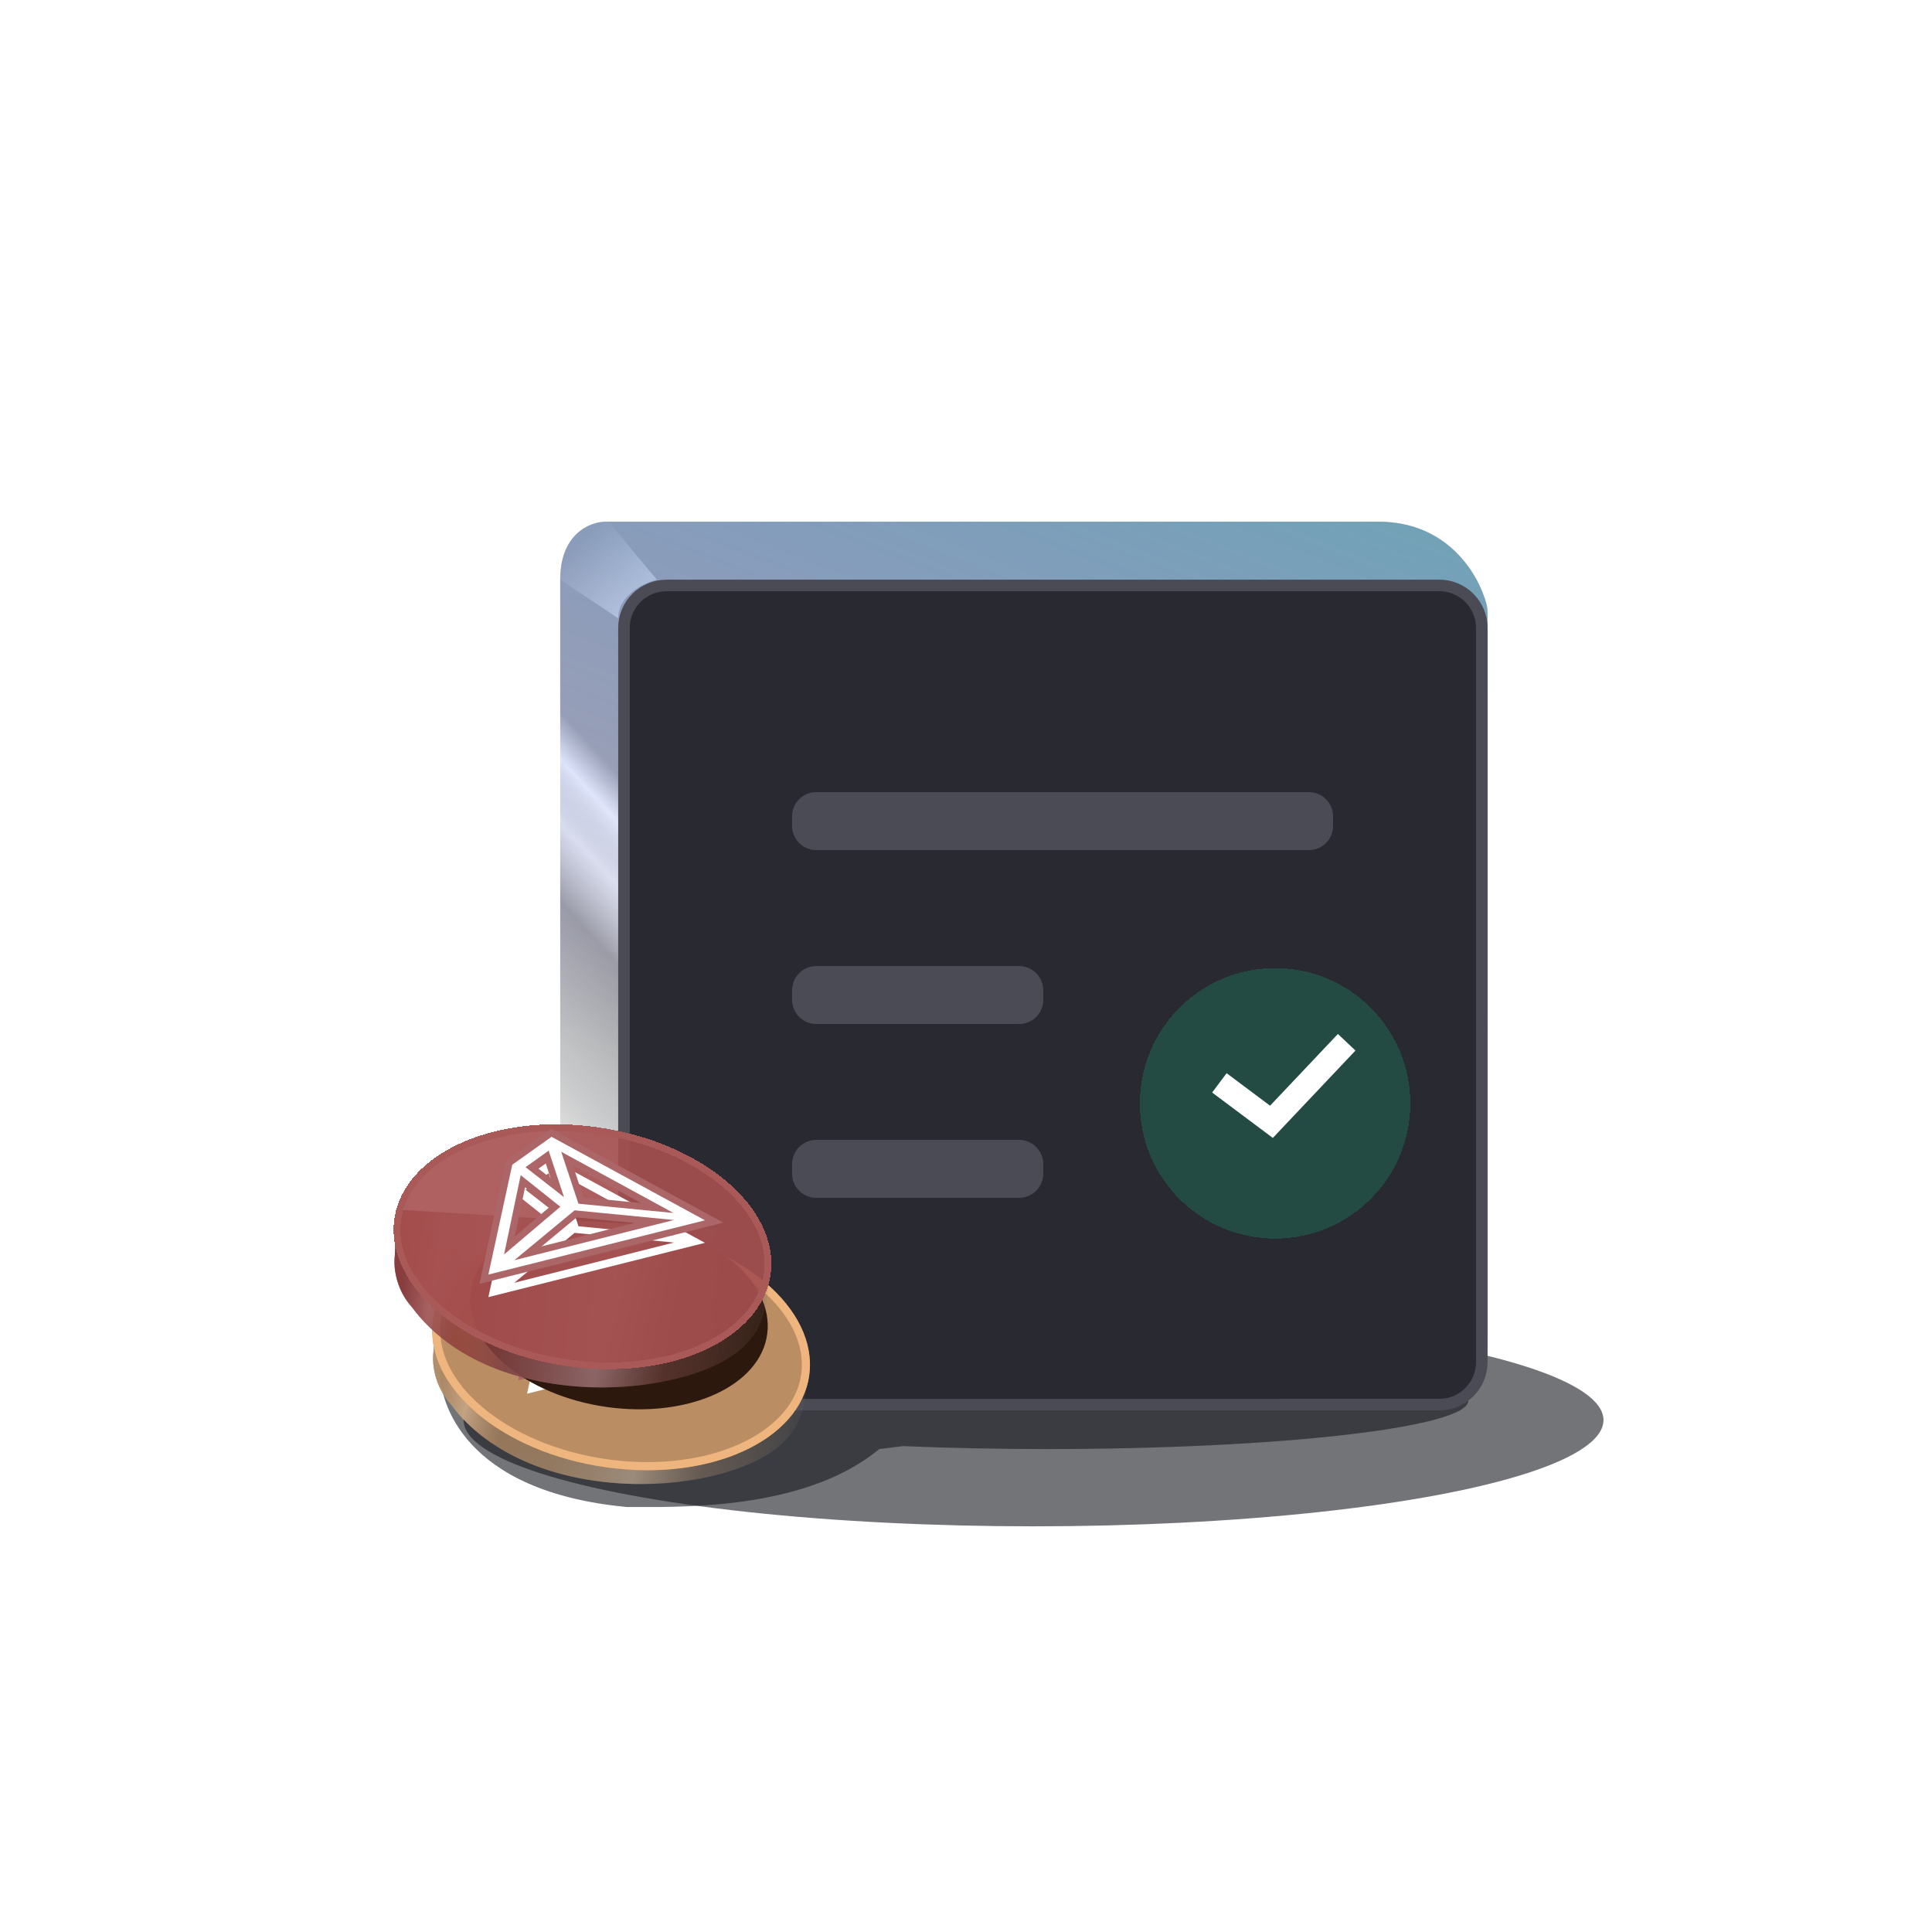 <svg width="80" height="80" viewBox="0 0 80 80" fill="none" xmlns="http://www.w3.org/2000/svg">
<circle cx="40" cy="40" r="40" fill="white" fill-opacity="0.04"/>
<g filter="url(#filter0_f_889_463)">
<ellipse cx="42.797" cy="58.802" rx="23.6" ry="4.4" fill="#17181F" fill-opacity="0.6"/>
</g>
<g filter="url(#filter1_f_889_463)">
<path fill-rule="evenodd" clip-rule="evenodd" d="M43.378 60.002C52.999 60.002 60.798 59.106 60.798 58.002C60.798 56.897 52.999 56.002 43.378 56.002C36.645 56.002 30.804 56.441 27.904 57.083L18.217 56.802C18.217 58.002 19.145 61.762 25.958 62.402C26.073 62.402 26.196 62.402 26.326 62.403C28.685 62.411 33.475 62.428 36.41 60.002C36.715 59.964 37.042 59.923 37.389 59.881C39.256 59.959 41.274 60.002 43.378 60.002Z" fill="#17181F" fill-opacity="0.6"/>
</g>
<path d="M57.08 21.602C59.932 21.602 61.208 23.752 61.549 24.999C61.585 25.132 61.597 25.269 61.597 25.406V55.58C61.597 58 60.025 58.465 59.111 58.395C59.011 58.387 58.912 58.378 58.811 58.378H26.962C24.251 58.378 23.323 56.246 23.197 55.18V24C23.197 22.081 24.452 21.602 25.08 21.602H57.08Z" fill="url(#paint0_linear_889_463)" fill-opacity="0.6"/>
<g filter="url(#filter2_f_889_463)">
<path d="M25.597 25.602C25.597 24.642 26.664 24.135 27.197 24.002L25.197 21.602C23.597 21.602 23.197 23.202 23.197 24.002L25.597 25.602Z" fill="url(#paint1_linear_889_463)" fill-opacity="0.6"/>
</g>
<path d="M57.08 21.602C59.932 21.602 61.208 23.752 61.549 24.999C61.585 25.132 61.597 25.269 61.597 25.406V55.58C61.597 58 60.025 58.465 59.111 58.395C59.011 58.387 58.912 58.378 58.811 58.378H26.962C24.251 58.378 23.323 56.246 23.197 55.18V24C23.197 22.081 24.452 21.602 25.08 21.602H57.08Z" fill="url(#paint2_linear_889_463)" fill-opacity="0.8"/>
<path d="M25.837 26.003C25.837 25.03 26.625 24.242 27.598 24.242L59.598 24.241C60.57 24.241 61.358 25.029 61.358 26.002V56.401C61.358 57.374 60.57 58.162 59.598 58.162L27.598 58.163C26.625 58.163 25.837 57.374 25.837 56.402V26.003Z" fill="#282931" stroke="#4A4B55" stroke-width="0.478"/>
<path d="M32.799 33.801C32.799 33.248 33.246 32.801 33.799 32.801H54.199C54.751 32.801 55.199 33.248 55.199 33.801V34.201C55.199 34.753 54.751 35.201 54.199 35.201H33.799C33.246 35.201 32.799 34.753 32.799 34.201V33.801Z" fill="#4A4B55"/>
<path d="M32.799 41.002C32.799 40.45 33.246 40.002 33.799 40.002H42.199C42.751 40.002 43.199 40.45 43.199 41.002V41.402C43.199 41.954 42.751 42.402 42.199 42.402H33.799C33.246 42.402 32.799 41.954 32.799 41.402V41.002Z" fill="#4A4B55"/>
<path d="M32.799 48.201C32.799 47.649 33.246 47.201 33.799 47.201H42.199C42.751 47.201 43.199 47.649 43.199 48.201V48.601C43.199 49.154 42.751 49.601 42.199 49.601H33.799C33.246 49.601 32.799 49.154 32.799 48.601V48.201Z" fill="#4A4B55"/>
<g filter="url(#filter3_bd_889_463)">
<circle cx="52.799" cy="44.803" r="5.6" fill="#216C58" fill-opacity="0.5" shape-rendering="crispEdges"/>
</g>
<path d="M50.492 44.839L52.648 46.452L55.763 43.158" stroke="white"/>
<g filter="url(#filter4_b_889_463)">
<path d="M17.949 55.99L18.01 54.088L33.193 55.018C33.193 55.018 33.699 56.066 33.31 58.023C33.23 58.428 33.106 59.03 32.479 59.679C30.283 61.949 21.973 62.618 18.661 58.136C17.951 57.35 17.89 56.378 17.949 55.99Z" fill="url(#paint3_linear_889_463)" fill-opacity="0.8"/>
</g>
<path d="M17.949 55.99L18.01 54.088L33.193 55.018C33.193 55.018 33.699 56.066 33.31 58.023C33.23 58.428 33.106 59.03 32.479 59.679C30.283 61.949 21.973 62.618 18.661 58.136C17.951 57.35 17.89 56.378 17.949 55.99Z" fill="url(#paint4_linear_889_463)" fill-opacity="0.8"/>
<g filter="url(#filter5_bd_889_463)">
<ellipse rx="4.956" ry="7.925" transform="matrix(0.128 -0.998 0.983 0.14 25.718 54.692)" fill="#BA8E62"/>
<path d="M26.332 49.913C28.458 50.215 30.305 51.035 31.573 52.108C32.842 53.182 33.512 54.49 33.347 55.777C33.181 57.065 32.206 58.138 30.71 58.819C29.218 59.499 27.23 59.773 25.104 59.471C22.978 59.168 21.131 58.348 19.864 57.276C18.594 56.202 17.924 54.894 18.09 53.606C18.255 52.319 19.231 51.245 20.726 50.564C22.219 49.885 24.206 49.61 26.332 49.913Z" stroke="#EEB67E" stroke-width="0.335"/>
</g>
<g filter="url(#filter6_i_889_463)">
<path fill-rule="evenodd" clip-rule="evenodd" d="M25.555 53.844L24.841 51.693L29.49 54.227L25.555 53.844ZM25.394 54.117L29.508 54.518L22.897 56.183L25.394 54.117ZM24.805 53.969L22.474 55.945L23.163 52.661L24.805 53.969ZM23.363 52.33L24.32 51.646L24.957 53.573L23.363 52.33ZM22.813 52.23L21.824 56.777L30.793 54.53L24.439 51.073L22.813 52.23Z" fill="white"/>
</g>
<path fill-rule="evenodd" clip-rule="evenodd" d="M25.555 53.844L24.841 51.693L29.49 54.227L25.555 53.844ZM25.394 54.117L29.508 54.518L22.897 56.183L25.394 54.117ZM24.805 53.969L22.474 55.945L23.163 52.661L24.805 53.969ZM23.363 52.33L24.32 51.646L24.957 53.573L23.363 52.33ZM22.813 52.23L21.824 56.777L30.793 54.53L24.439 51.073L22.813 52.23Z" stroke="#AD6668" stroke-width="0.56"/>
<path fill-rule="evenodd" clip-rule="evenodd" d="M25.555 53.844L24.841 51.693L29.49 54.227L25.555 53.844ZM25.394 54.117L29.508 54.518L22.897 56.183L25.394 54.117ZM24.805 53.969L22.474 55.945L23.163 52.661L24.805 53.969ZM23.363 52.33L24.32 51.646L24.957 53.573L23.363 52.33ZM22.813 52.23L21.824 56.777L30.793 54.53L24.439 51.073L22.813 52.23Z" fill="white"/>
<g filter="url(#filter7_f_889_463)">
<ellipse rx="3.918" ry="6.217" transform="matrix(0.127 -0.995 0.988 0.139 25.628 54.363)" fill="#2C180D"/>
</g>
<g filter="url(#filter8_b_889_463)">
<path d="M16.349 51.99L16.41 50.088L31.593 51.018C31.593 51.018 32.099 52.066 31.711 54.023C31.631 54.428 31.507 55.03 30.879 55.679C28.683 57.949 20.373 58.618 17.062 54.136C16.351 53.35 16.291 52.378 16.349 51.99Z" fill="url(#paint5_linear_889_463)" fill-opacity="0.8"/>
</g>
<path d="M16.349 51.99L16.41 50.088L31.593 51.018C31.593 51.018 32.099 52.066 31.711 54.023C31.631 54.428 31.507 55.03 30.879 55.679C28.683 57.949 20.373 58.618 17.062 54.136C16.351 53.35 16.291 52.378 16.349 51.99Z" fill="url(#paint6_linear_889_463)" fill-opacity="0.8"/>
<g filter="url(#filter9_bd_889_463)">
<ellipse rx="4.956" ry="7.925" transform="matrix(0.128 -0.998 0.983 0.14 24.119 50.692)" fill="#A74F4F" fill-opacity="0.9" shape-rendering="crispEdges"/>
<path d="M24.736 45.885C26.867 46.188 28.718 47.01 29.991 48.086C31.265 49.164 31.942 50.48 31.774 51.781C31.607 53.081 30.622 54.162 29.122 54.845C27.624 55.527 25.631 55.802 23.501 55.498C21.37 55.195 19.519 54.373 18.246 53.297C16.972 52.219 16.296 50.903 16.463 49.602C16.63 48.302 17.615 47.222 19.115 46.539C20.613 45.857 22.606 45.582 24.736 45.885Z" stroke="#AA5959" stroke-width="0.28" shape-rendering="crispEdges"/>
</g>
<g filter="url(#filter10_i_889_463)">
<path fill-rule="evenodd" clip-rule="evenodd" d="M23.953 49.844L23.24 47.693L27.888 50.227L23.953 49.844ZM23.793 50.117L27.907 50.518L21.296 52.183L23.793 50.117ZM23.203 49.969L20.872 51.945L21.561 48.661L23.203 49.969ZM21.762 48.33L22.718 47.646L23.355 49.573L21.762 48.33ZM21.211 48.23L20.223 52.777L29.191 50.53L22.838 47.073L21.211 48.23Z" fill="white"/>
</g>
<path fill-rule="evenodd" clip-rule="evenodd" d="M23.953 49.844L23.24 47.693L27.888 50.227L23.953 49.844ZM23.793 50.117L27.907 50.518L21.296 52.183L23.793 50.117ZM23.203 49.969L20.872 51.945L21.561 48.661L23.203 49.969ZM21.762 48.33L22.718 47.646L23.355 49.573L21.762 48.33ZM21.211 48.23L20.223 52.777L29.191 50.53L22.838 47.073L21.211 48.23Z" stroke="#AD6668" stroke-width="0.56"/>
<path fill-rule="evenodd" clip-rule="evenodd" d="M23.953 49.844L23.24 47.693L27.888 50.227L23.953 49.844ZM23.793 50.117L27.907 50.518L21.296 52.183L23.793 50.117ZM23.203 49.969L20.872 51.945L21.561 48.661L23.203 49.969ZM21.762 48.33L22.718 47.646L23.355 49.573L21.762 48.33ZM21.211 48.23L20.223 52.777L29.191 50.53L22.838 47.073L21.211 48.23Z" fill="white"/>
<defs>
<filter id="filter0_f_889_463" x="9.197" y="44.402" width="67.199" height="28.801" filterUnits="userSpaceOnUse" color-interpolation-filters="sRGB">
<feFlood flood-opacity="0" result="BackgroundImageFix"/>
<feBlend mode="normal" in="SourceGraphic" in2="BackgroundImageFix" result="shape"/>
<feGaussianBlur stdDeviation="5" result="effect1_foregroundBlur_889_463"/>
</filter>
<filter id="filter1_f_889_463" x="16.217" y="54.002" width="46.58" height="10.402" filterUnits="userSpaceOnUse" color-interpolation-filters="sRGB">
<feFlood flood-opacity="0" result="BackgroundImageFix"/>
<feBlend mode="normal" in="SourceGraphic" in2="BackgroundImageFix" result="shape"/>
<feGaussianBlur stdDeviation="1" result="effect1_foregroundBlur_889_463"/>
</filter>
<filter id="filter2_f_889_463" x="22.197" y="20.602" width="6" height="6" filterUnits="userSpaceOnUse" color-interpolation-filters="sRGB">
<feFlood flood-opacity="0" result="BackgroundImageFix"/>
<feBlend mode="normal" in="SourceGraphic" in2="BackgroundImageFix" result="shape"/>
<feGaussianBlur stdDeviation="0.5" result="effect1_foregroundBlur_889_463"/>
</filter>
<filter id="filter3_bd_889_463" x="38.361" y="30.364" width="28.877" height="28.877" filterUnits="userSpaceOnUse" color-interpolation-filters="sRGB">
<feFlood flood-opacity="0" result="BackgroundImageFix"/>
<feGaussianBlur in="BackgroundImageFix" stdDeviation="4.419"/>
<feComposite in2="SourceAlpha" operator="in" result="effect1_backgroundBlur_889_463"/>
<feColorMatrix in="SourceAlpha" type="matrix" values="0 0 0 0 0 0 0 0 0 0 0 0 0 0 0 0 0 0 127 0" result="hardAlpha"/>
<feOffset dy="0.884"/>
<feGaussianBlur stdDeviation="0.884"/>
<feComposite in2="hardAlpha" operator="out"/>
<feColorMatrix type="matrix" values="0 0 0 0 0 0 0 0 0 0 0 0 0 0 0 0 0 0 0.1 0"/>
<feBlend mode="normal" in2="effect1_backgroundBlur_889_463" result="effect2_dropShadow_889_463"/>
<feBlend mode="normal" in="SourceGraphic" in2="effect2_dropShadow_889_463" result="shape"/>
</filter>
<filter id="filter4_b_889_463" x="13.987" y="50.144" width="23.414" height="15.25" filterUnits="userSpaceOnUse" color-interpolation-filters="sRGB">
<feFlood flood-opacity="0" result="BackgroundImageFix"/>
<feGaussianBlur in="BackgroundImageFix" stdDeviation="1.972"/>
<feComposite in2="SourceAlpha" operator="in" result="effect1_backgroundBlur_889_463"/>
<feBlend mode="normal" in="SourceGraphic" in2="effect1_backgroundBlur_889_463" result="shape"/>
</filter>
<filter id="filter5_bd_889_463" x="6.718" y="38.441" width="38" height="32.502" filterUnits="userSpaceOnUse" color-interpolation-filters="sRGB">
<feFlood flood-opacity="0" result="BackgroundImageFix"/>
<feGaussianBlur in="BackgroundImageFix" stdDeviation="5.59"/>
<feComposite in2="SourceAlpha" operator="in" result="effect1_backgroundBlur_889_463"/>
<feColorMatrix in="SourceAlpha" type="matrix" values="0 0 0 0 0 0 0 0 0 0 0 0 0 0 0 0 0 0 127 0" result="hardAlpha"/>
<feOffset dy="1.118"/>
<feGaussianBlur stdDeviation="1.118"/>
<feComposite in2="hardAlpha" operator="out"/>
<feColorMatrix type="matrix" values="0 0 0 0 0 0 0 0 0 0 0 0 0 0 0 0 0 0 0.1 0"/>
<feBlend mode="normal" in2="effect1_backgroundBlur_889_463" result="effect2_dropShadow_889_463"/>
<feBlend mode="normal" in="SourceGraphic" in2="effect2_dropShadow_889_463" result="shape"/>
</filter>
<filter id="filter6_i_889_463" x="21.451" y="50.742" width="10.104" height="7.357" filterUnits="userSpaceOnUse" color-interpolation-filters="sRGB">
<feFlood flood-opacity="0" result="BackgroundImageFix"/>
<feBlend mode="normal" in="SourceGraphic" in2="BackgroundImageFix" result="shape"/>
<feColorMatrix in="SourceAlpha" type="matrix" values="0 0 0 0 0 0 0 0 0 0 0 0 0 0 0 0 0 0 127 0" result="hardAlpha"/>
<feOffset dy="0.933"/>
<feGaussianBlur stdDeviation="0.933"/>
<feComposite in2="hardAlpha" operator="arithmetic" k2="-1" k3="1"/>
<feColorMatrix type="matrix" values="0 0 0 0 0 0 0 0 0 0 0 0 0 0 0 0 0 0 0.5 0"/>
<feBlend mode="normal" in2="shape" result="effect1_innerShadow_889_463"/>
</filter>
<filter id="filter7_f_889_463" x="15.93" y="46.831" width="19.397" height="15.063" filterUnits="userSpaceOnUse" color-interpolation-filters="sRGB">
<feFlood flood-opacity="0" result="BackgroundImageFix"/>
<feBlend mode="normal" in="SourceGraphic" in2="BackgroundImageFix" result="shape"/>
<feGaussianBlur stdDeviation="1.769" result="effect1_foregroundBlur_889_463"/>
</filter>
<filter id="filter8_b_889_463" x="12.388" y="46.144" width="23.414" height="15.25" filterUnits="userSpaceOnUse" color-interpolation-filters="sRGB">
<feFlood flood-opacity="0" result="BackgroundImageFix"/>
<feGaussianBlur in="BackgroundImageFix" stdDeviation="1.972"/>
<feComposite in2="SourceAlpha" operator="in" result="effect1_backgroundBlur_889_463"/>
<feBlend mode="normal" in="SourceGraphic" in2="effect1_backgroundBlur_889_463" result="shape"/>
</filter>
<filter id="filter9_bd_889_463" x="6.972" y="36.294" width="34.292" height="28.794" filterUnits="userSpaceOnUse" color-interpolation-filters="sRGB">
<feFlood flood-opacity="0" result="BackgroundImageFix"/>
<feGaussianBlur in="BackgroundImageFix" stdDeviation="4.663"/>
<feComposite in2="SourceAlpha" operator="in" result="effect1_backgroundBlur_889_463"/>
<feColorMatrix in="SourceAlpha" type="matrix" values="0 0 0 0 0 0 0 0 0 0 0 0 0 0 0 0 0 0 127 0" result="hardAlpha"/>
<feOffset dy="0.933"/>
<feGaussianBlur stdDeviation="0.933"/>
<feComposite in2="hardAlpha" operator="out"/>
<feColorMatrix type="matrix" values="0 0 0 0 0 0 0 0 0 0 0 0 0 0 0 0 0 0 0.1 0"/>
<feBlend mode="normal" in2="effect1_backgroundBlur_889_463" result="effect2_dropShadow_889_463"/>
<feBlend mode="normal" in="SourceGraphic" in2="effect2_dropShadow_889_463" result="shape"/>
</filter>
<filter id="filter10_i_889_463" x="19.85" y="46.742" width="10.104" height="7.357" filterUnits="userSpaceOnUse" color-interpolation-filters="sRGB">
<feFlood flood-opacity="0" result="BackgroundImageFix"/>
<feBlend mode="normal" in="SourceGraphic" in2="BackgroundImageFix" result="shape"/>
<feColorMatrix in="SourceAlpha" type="matrix" values="0 0 0 0 0 0 0 0 0 0 0 0 0 0 0 0 0 0 127 0" result="hardAlpha"/>
<feOffset dy="0.933"/>
<feGaussianBlur stdDeviation="0.933"/>
<feComposite in2="hardAlpha" operator="arithmetic" k2="-1" k3="1"/>
<feColorMatrix type="matrix" values="0 0 0 0 0 0 0 0 0 0 0 0 0 0 0 0 0 0 0.5 0"/>
<feBlend mode="normal" in2="shape" result="effect1_innerShadow_889_463"/>
</filter>
<linearGradient id="paint0_linear_889_463" x1="23.197" y1="26.798" x2="5.97" y2="42.611" gradientUnits="userSpaceOnUse">
<stop offset="0.077" stop-color="#737373"/>
<stop offset="0.134" stop-color="#FDFDFD"/>
<stop offset="0.21" stop-color="#737373" stop-opacity="0.19"/>
<stop offset="0.305" stop-color="#626161"/>
<stop offset="0.474" stop-color="#9A9DA0"/>
<stop offset="0.602" stop-color="#737373" stop-opacity="0.27"/>
<stop offset="1" stop-color="#4B4D48" stop-opacity="0"/>
</linearGradient>
<linearGradient id="paint1_linear_889_463" x1="26.397" y1="24.802" x2="23.997" y2="22.402" gradientUnits="userSpaceOnUse">
<stop stop-color="white"/>
<stop offset="0.993" stop-color="white" stop-opacity="0"/>
</linearGradient>
<linearGradient id="paint2_linear_889_463" x1="26.797" y1="-6.995" x2="9.415" y2="37.766" gradientUnits="userSpaceOnUse">
<stop stop-color="#3EBDA4"/>
<stop offset="1" stop-color="#4C54FF" stop-opacity="0"/>
</linearGradient>
<linearGradient id="paint3_linear_889_463" x1="16.039" y1="59.855" x2="37.143" y2="64.209" gradientUnits="userSpaceOnUse">
<stop offset="0.077" stop-color="#737373"/>
<stop offset="0.134" stop-color="#FDFDFD"/>
<stop offset="0.21" stop-color="#737373" stop-opacity="0.19"/>
<stop offset="0.305" stop-color="#626161"/>
<stop offset="0.474" stop-color="#9A9DA0"/>
<stop offset="0.602" stop-color="#737373" stop-opacity="0.27"/>
<stop offset="1" stop-color="#4B4D48" stop-opacity="0"/>
</linearGradient>
<linearGradient id="paint4_linear_889_463" x1="18.27" y1="58.556" x2="33.281" y2="56.141" gradientUnits="userSpaceOnUse">
<stop stop-color="#BA8E62"/>
<stop offset="1" stop-color="#BA8E62" stop-opacity="0"/>
</linearGradient>
<linearGradient id="paint5_linear_889_463" x1="14.439" y1="55.855" x2="35.543" y2="60.209" gradientUnits="userSpaceOnUse">
<stop offset="0.077" stop-color="#737373"/>
<stop offset="0.134" stop-color="#FDFDFD"/>
<stop offset="0.21" stop-color="#737373" stop-opacity="0.19"/>
<stop offset="0.305" stop-color="#626161"/>
<stop offset="0.474" stop-color="#9A9DA0"/>
<stop offset="0.602" stop-color="#737373" stop-opacity="0.27"/>
<stop offset="1" stop-color="#4B4D48" stop-opacity="0"/>
</linearGradient>
<linearGradient id="paint6_linear_889_463" x1="16.671" y1="54.556" x2="31.681" y2="52.141" gradientUnits="userSpaceOnUse">
<stop stop-color="#862828"/>
<stop offset="1" stop-color="#A74F4F" stop-opacity="0"/>
</linearGradient>
</defs>
</svg>
